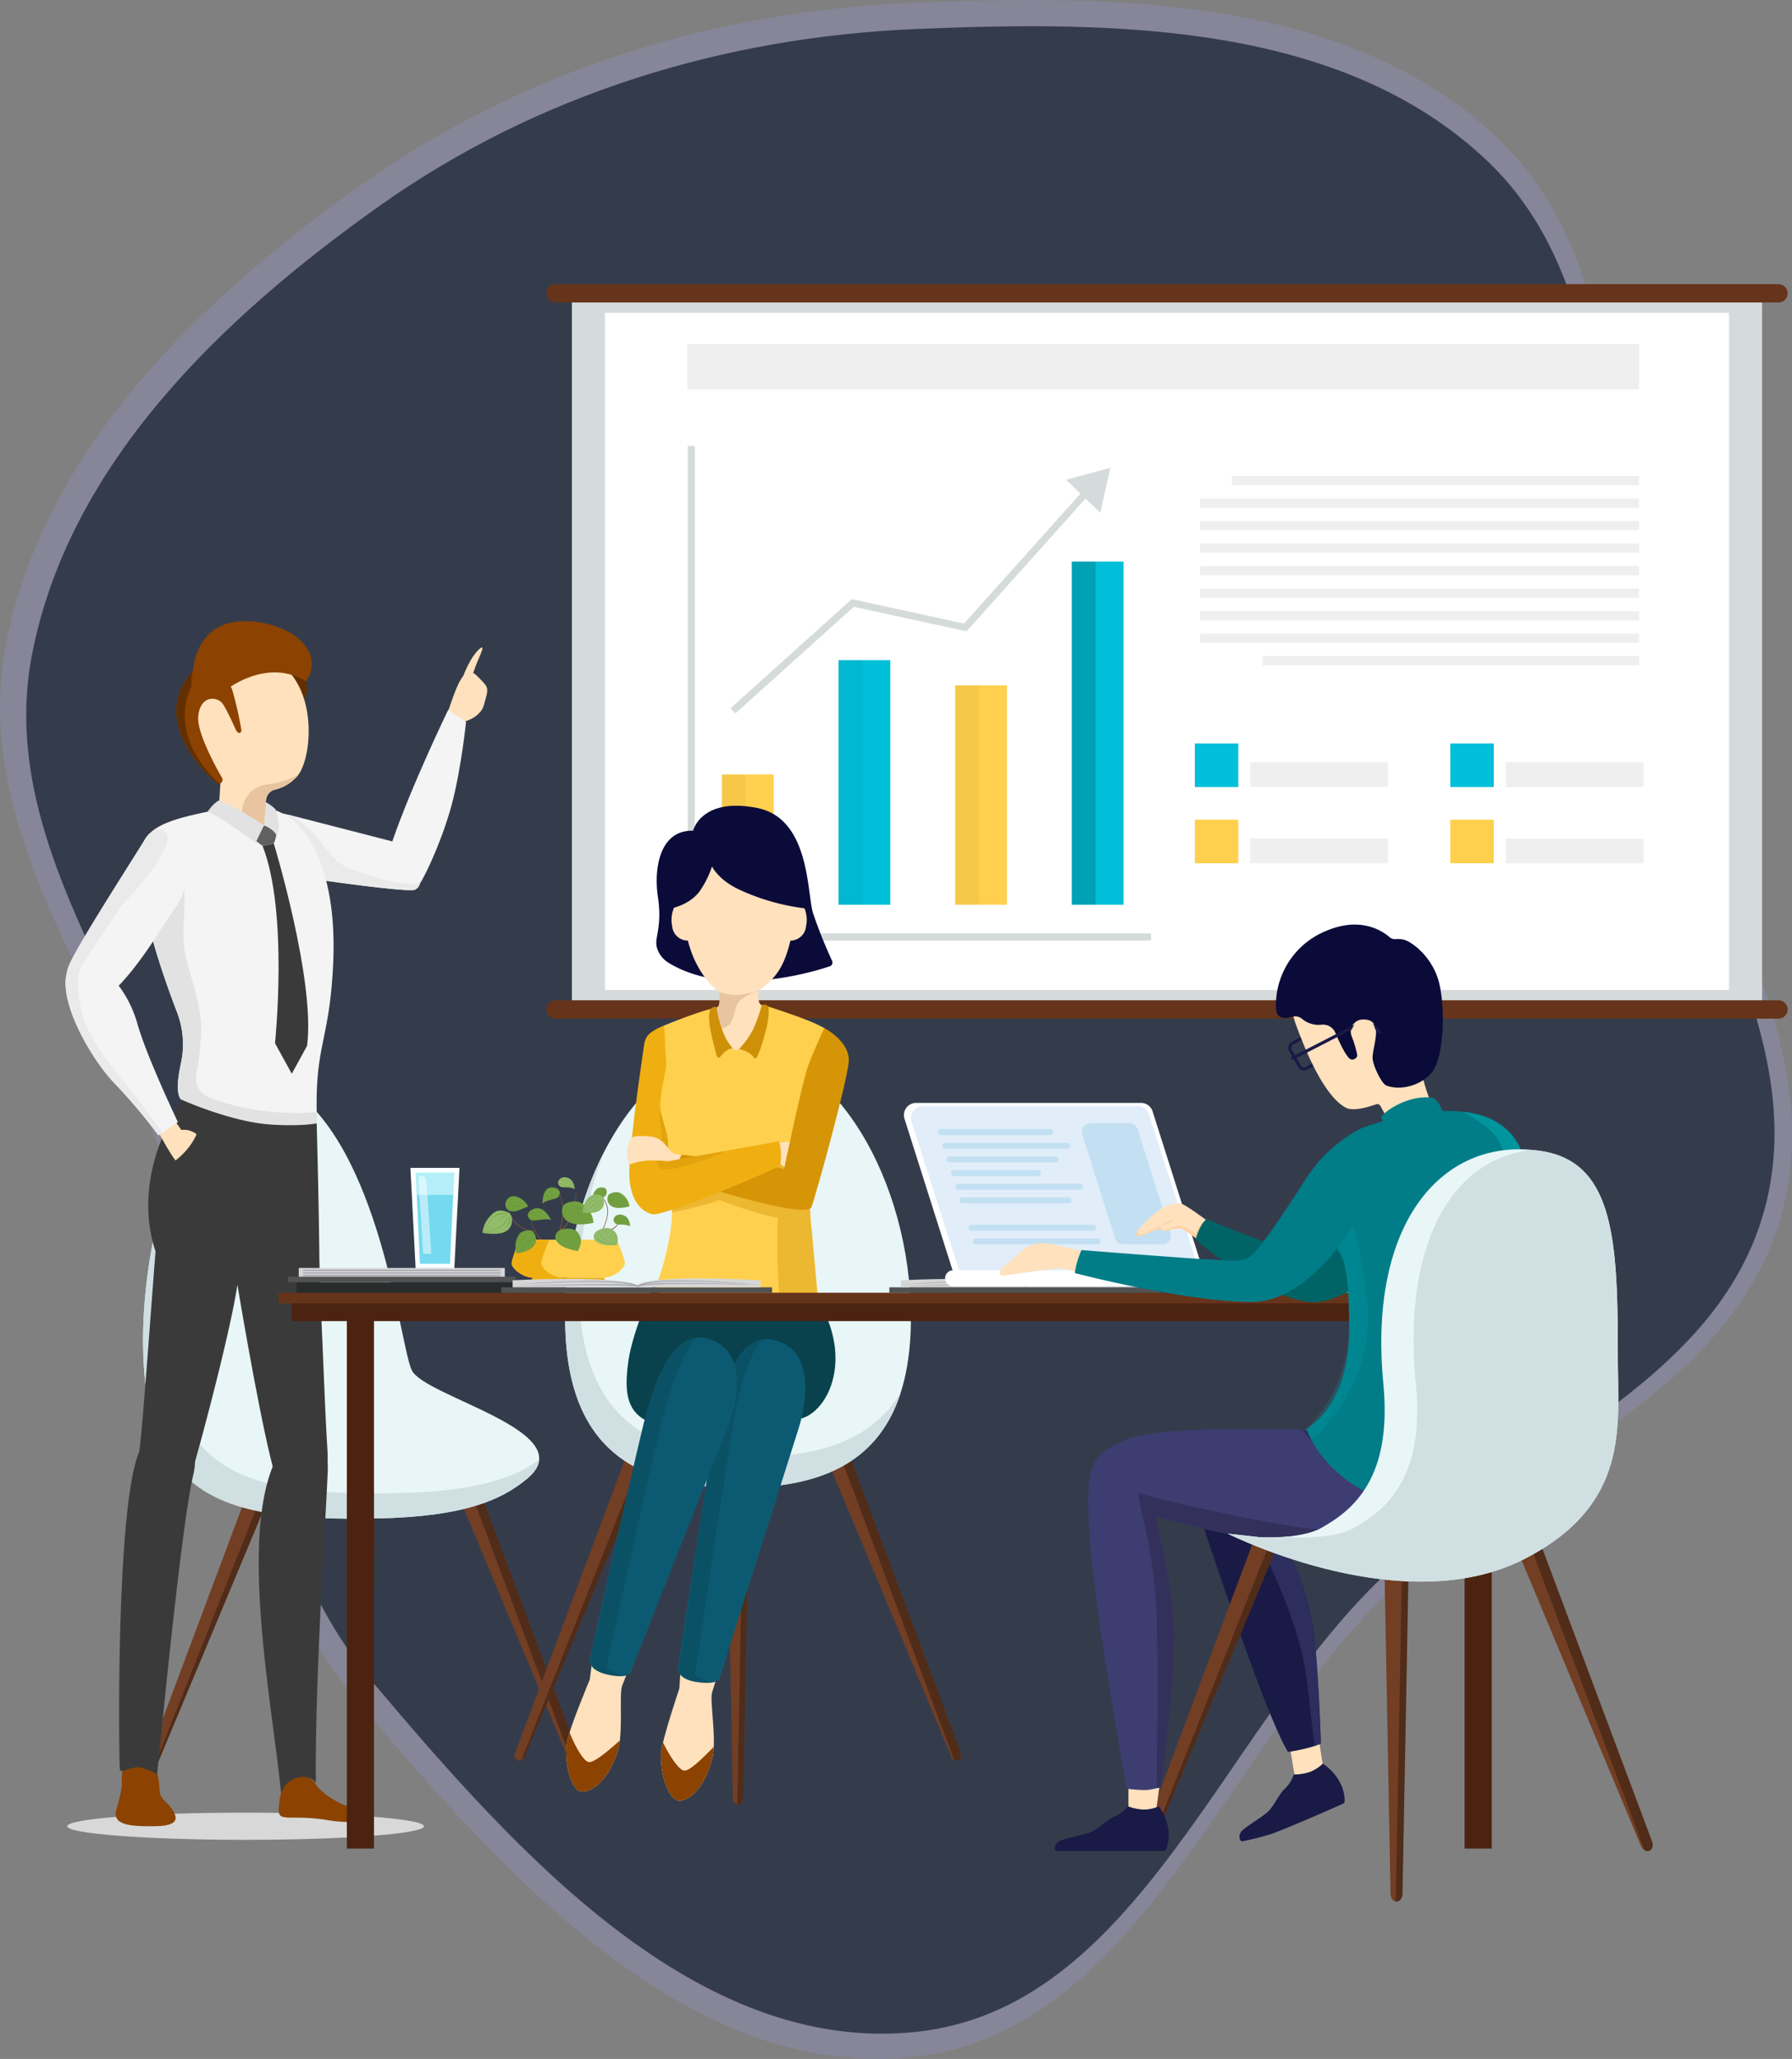 <svg width="410" height="471" fill="none" xmlns="http://www.w3.org/2000/svg"><rect width="100%" height="100%" fill="#808080" stroke="none"/><path fill-rule="evenodd" clip-rule="evenodd" d="M208.618.654c46.771-1.966 99.401-1.461 133.55 30.503 33.315 31.185 24.667 84.325 36.242 128.428 10.663 40.628 40.793 79.233 28.827 119.498-12.036 40.499-59.241 55.915-89.679 85.262-37.431 36.089-57.187 100.816-108.94 106.238-51.29 5.373-93.675-42.174-126.924-81.529-27.972-33.11-29.114-78.241-42.782-119.349-13.79-41.476-45.866-79.368-37.558-122.275 8.655-44.692 44.451-79.041 81.642-105.378 36.868-26.109 80.459-39.5 125.622-41.398z" fill="#868698"/><path fill-rule="evenodd" clip-rule="evenodd" d="M209.53 6.638c45.63-1.917 96.976-1.425 130.293 29.74 32.502 30.404 24.065 82.216 35.357 125.216 10.403 39.612 39.799 77.252 28.124 116.51-11.742 39.486-57.796 54.516-87.491 83.129-36.518 35.186-55.792 98.295-106.283 103.581-50.039 5.238-91.391-41.119-123.828-79.49-27.29-32.282-28.404-76.284-41.739-116.364C30.509 228.521-.785 191.576 7.321 149.743 15.765 106.168 50.688 72.679 86.971 47 122.942 21.544 165.469 8.49 209.53 6.638z" fill="#343C4C"/><g clip-path="url(#clip0)"><path d="M403.16 68.405H130.843v161.211H403.16V68.405z" fill="#D5DBDA"/><path d="M395.602 71.558H138.401v154.905h257.201V71.558z" fill="#fff"/><path d="M374.988 78.725H157.26v10.346h217.728V78.725z" fill="#EFEFEF"/><path d="M177.012 177.162h-11.843v29.796h11.843v-29.796z" fill="#FFD04D"/><path d="M203.698 151.004h-11.843v55.954h11.843v-55.954z" fill="#00BFD8"/><path d="M230.385 156.79h-11.843v50.168h11.843V156.79z" fill="#FFD04D"/><path d="M257.071 128.466h-11.842v78.493h11.842v-78.493z" fill="#00BFD8"/><g opacity=".15"><path d="M197.291 151.004h-5.436v55.954h5.436v-55.954z" fill="#000" opacity=".26"/></g><g opacity=".15"><path d="M170.604 177.162h-5.435v29.796h5.435v-29.796z" fill="#000" opacity=".26"/></g><g opacity=".62"><path d="M250.664 128.466h-5.435v78.493h5.435v-78.493z" fill="#000" opacity=".26"/></g><g opacity=".15"><path d="M223.977 156.79h-5.435v50.168h5.435V156.79z" fill="#000" opacity=".26"/></g><path d="M263.337 215.16H157.349V102.054h1.616V213.54h104.372v1.62z" fill="#D5DBDA"/><path d="M168.235 163.208l-1.08-1.206 27.726-24.951 25.681 5.592 27.809-31.027 1.203 1.083-28.437 31.727-25.791-5.615-27.111 24.397z" fill="#D5DBDA"/><path d="M251.752 117.283l-7.842-7.536 10.123-2.714-2.281 10.25z" fill="#D5DBDA"/><path d="M283.312 170.069h-9.939v9.96h9.939v-9.96z" fill="#00BFD8"/><path d="M283.312 187.52h-9.939v9.96h9.939v-9.96z" fill="#FFD04D"/><path d="M317.555 191.821h-31.504v5.66h31.504v-5.66zm0-17.452h-31.504v5.66h31.504v-5.66z" fill="#EFEFEF"/><path d="M341.761 170.069h-9.939v9.96h9.939v-9.96z" fill="#00BFD8"/><path d="M341.761 187.52h-9.939v9.96h9.939v-9.96z" fill="#FFD04D"/><path d="M376.002 191.821h-31.504v5.66h31.504v-5.66zm0-17.452h-31.504v5.66h31.504v-5.66zm-1.013-65.48h-93.132v2.126h93.132v-2.126zm0 5.149H274.546v2.126h100.443v-2.126zm0 5.149H274.546v2.126h100.443v-2.126zm0 5.148H274.546v2.127h100.443v-2.127zm0 5.149H274.546v2.127h100.443v-2.127zm0 5.149H274.546v2.127h100.443v-2.127zm0 5.15H274.546v2.126h100.443v-2.126zm0 5.149H274.546v2.126h100.443v-2.126zm0 5.148h-86.111v2.126h86.111v-2.126z" fill="#EFEFEF"/><path d="M409 67.1c0 .558-.221 1.093-.614 1.487a2.093 2.093 0 01-1.483.615H127.1a2.09 2.09 0 01-1.482-.615 2.108 2.108 0 01-.614-1.486 2.115 2.115 0 01.613-1.487 2.103 2.103 0 011.483-.617h279.803c.557 0 1.09.222 1.483.616s.614.929.614 1.486v.002zm0 163.819c0 .557-.221 1.092-.614 1.486a2.093 2.093 0 01-1.483.615H127.1a2.083 2.083 0 01-1.482-.615 2.108 2.108 0 01-.614-1.486 2.111 2.111 0 01.614-1.486 2.091 2.091 0 011.482-.616h279.803a2.103 2.103 0 012.097 2.102z" fill="#66341B"/><path d="M84.459 415.877l1.518-81.357h-5.4l1.518 81.357a1.221 1.221 0 00.654 1.372 1.209 1.209 0 001.712-.829c.04-.179.04-.364-.002-.543zm-49.631-9.517l31.363-75.056-5.02-1.997-28.54 76.179a1.397 1.397 0 00.548 1.826 1.387 1.387 0 001.649-.952zm96.892 0l-31.364-75.056 5.021-1.997 28.541 76.178a1.218 1.218 0 01-1.084 1.905 1.213 1.213 0 01-1.114-1.03z" fill="#723E24"/><path d="M60.3 331.634l3.194 1.271-29.48 74.346c.37-.189.66-.506.814-.891l31.364-75.056-5.021-1.997-.87 2.327zm20.316 5.028h4.024l-1.506 80.693c.047.01.094.016.142.019a1.392 1.392 0 001.183-1.497l1.518-81.357h-5.4l.039 2.142zm53.301 68.824l-28.541-76.178-5.021 1.997.577 1.38 3.106-1.235 28.377 75.741a1.065 1.065 0 00.952.124 1.39 1.39 0 00.55-1.829z" fill="#000" opacity=".3"/><path d="M120.484 338.364c-5.477 4.467-13.593 8.577-34.206 8.984-27.117.536-41.312-2.547-49.017-16.563-12.865-23.406 3.235-99.023 28.632-82.272 21.23 14.003 25.483 58.703 28.29 64.884 2.805 6.181 39.591 14.129 26.301 24.967z" fill="#E8F6F7"/><path d="M90.977 341.559c-27.116.535-41.31-2.547-49.016-16.564-8.782-15.976-4.069-56.275 7.886-74.924-15.3 14.213-22.443 62.783-12.586 80.713 7.705 14.015 21.9 17.099 49.017 16.564 20.613-.407 28.729-4.518 34.206-8.984 1.865-1.521 2.743-2.982 2.868-4.395-5.496 3.896-13.932 7.226-32.375 7.59z" fill="#D0E0E2"/><path d="M102.545 162.649c1.853-5.357 3.564-10.987 6.47-8.143 3.057 2.993 2.812 2.632 1.702 6.785-1.11 4.153-9.731 5.865-8.172 1.358z" fill="#FFE1BD"/><path d="M105.864 154.991c.921-2.55 2.433-5.462 3.987-6.666 1.555-1.204-.8 3.016-1.357 4.991-.557 1.975-3.404 3.82-2.63 1.675z" fill="#FFE1BD"/><path d="M103.363 184.028c2.178-8.191 3.266-18.896 3.266-18.896l-4.08-2.753s-8.306 17.109-12.794 30.098l-23.148-5.957-2.822-.576 7.532 15.083s22.295 3.254 23.665 2.485c1.37-.768 6.163-11.145 8.381-19.484z" fill="#F4F4F4"/><path d="M94.982 203.512c-1.37.768-23.665-2.485-23.665-2.485l-7.532-15.083 2.821.577c2.08.879 5.449 4.255 8.185 7.841 1.975 2.589 3.064 3.51 6.048 4.632 4.565 1.716 9.416 2.933 11.24 3.063 3.08.206 3.382.357 4.04-.549a1.982 1.982 0 01-1.137 2.004z" fill="#EAEAEA"/><path d="M40.48 231.487a20.47 20.47 0 01.914 11.784c-1.732 7.811.24 8.335.24 8.335s10.563 6.72 19.348 9.466c6.296 1.964 11.663 1.631 11.514-5.335l-.005-.096-.031-1.222c-.297-15.658 2.96-16.455 3.764-33.989.829-17.987-3.967-28.02-8.72-32.371-4.76-4.342-11.256-4.503-23.475-1.609-9.18 2.168-12.203 4.609-12.128 11.416a53.53 53.53 0 00.987 8.38c1.516 8.566 5.135 18.85 7.592 25.241z" fill="#F4F4F4"/><path d="M62.648 192.964s9.52 31.279 7.616 46.263l-3.507 6.399-3.835-6.975s3.118-29.957-2.852-45.157l2.578-.53z" fill="#3A3A3A"/><path d="M40.48 231.487a20.47 20.47 0 01.914 11.784c-1.732 7.811.24 8.335.24 8.335s10.563 6.72 19.348 9.466l8.21-.78 3.284-2.588.013-2.064-.03-1.221a60.73 60.73 0 01-12.397-.324 51.345 51.345 0 01-12.156-3.052 4.744 4.744 0 01-2.989-5.276 68.356 68.356 0 001.137-10.923c-.025-3.448-1.618-9.274-2.92-13.48a27.233 27.233 0 01-1.094-9.964 89.194 89.194 0 00-.01-11.358l-6.508-3.532-3.624 1.353c.108 2.816.44 5.619.99 8.382 1.516 8.567 5.135 18.851 7.592 25.242z" fill="#E2E2E2"/><path d="M40.344 264.717c-.751.125-2.674-3.258-2.674-3.258l.806-1.073a3.588 3.588 0 011.815-1.275l.13-.04a1.542 1.542 0 011.74.598c.553.82 1.405 1.755 2.395 1.719h.018a.22.22 0 00.104.018c.876.018-3.582 3.188-4.334 3.311z" fill="#F4D5B5"/><path d="M70 155.882s.814 2.282-.418 4.096l-5.038-6.833 3.514-.032 1.941 2.769z" fill="#632F00"/><path d="M42.638 164.921c.223 8.815 7.81 13.924 7.81 13.924l-.507 8.022 5.118 3.325 3.512 2.278 2.016-4.221.276-5.172a2.668 2.668 0 012.112-2.458 9.68 9.68 0 004.991-3.024 3.28 3.28 0 00.319-.395l.012-.007c3.326-4.541 4.587-21.934-6.801-26.872-11.757-5.112-19.087 5.773-18.858 14.6z" fill="#FFE1BD"/><path d="M55.403 185.38l-.344 4.812 3.512 2.278 2.015-4.221.277-5.172a2.668 2.668 0 012.112-2.458 9.68 9.68 0 004.991-3.024 3.28 3.28 0 00.319-.395 18.899 18.899 0 01-7.162 2.222 6.441 6.441 0 00-3.935 1.943 6.47 6.47 0 00-1.785 4.015z" fill="#E8C5A0"/><path d="M54.918 167.638c-.445.183-.868-.507-.868-.507s-2.469-5.556-3.318-6.408c-1.518-1.541-5.1-1.399-5.383 3.366-.222 3.691 4.128 11.56 5.464 13.871a.88.88 0 01-.223 1.118 1.093 1.093 0 01-.485.183h-.062a.846.846 0 01-.567-.203c-2.812-2.474-15.195-14.377-5.362-25.571 0 0 7.81.507 9.005 4.279a78.938 78.938 0 012.045 8.902s.22.765-.246.97z" fill="#8C4200"/><path d="M70 155.882s-6.836-5.342-17.216 1.166l-8.5-2.174s-.357-.116-.169-1.392c.189-1.276 1.128-13.8 16.016-10.985 8.56 1.619 13.804 7.565 9.868 13.385z" fill="#8C4200"/><path d="M63.306 190.301l-.05.41a8.155 8.155 0 01-.608 2.252l-2.578.529-2.245-1.677 2.575-3.001.4.102c.923.236 1.772.7 2.47 1.349l.036.036z" fill="#606060"/><path d="M50.003 183.128a8.203 8.203 0 00-2.467 2.547 32.71 32.71 0 013.161 1.658c1.345.823 7.805 5.396 7.805 5.396l1.9-3.91s-6.75-4.666-10.399-5.691zm10.397 5.688s2.26.775 2.954 2.467c0 0 1.156-2.22-.32-6.172a10.184 10.184 0 00-2.194-1.594l-.44 5.299z" fill="#E2E2E2"/><path d="M42.434 259.194c.469.613.99 1.184 1.557 1.707.355.197.416-.221.282-.515-.135-.295-1.785-1.592-1.84-1.192z" fill="#E5BB98"/><path d="M50.103 179.258h-.062a.846.846 0 01-.566-.203c-2.813-2.474-15.196-14.377-5.363-25.571a11.552 11.552 0 00-.283 3.568s-6.272 10.16 6.274 22.206z" fill="#632F00"/><path d="M56.193 420.876c22.54 0 40.813-1.393 40.813-3.112 0-1.718-18.272-3.111-40.813-3.111-22.54 0-40.812 1.393-40.812 3.111 0 1.719 18.272 3.112 40.812 3.112z" fill="#D8D8D8"/><path d="M36.03 405.891c.536 2.065.332 2.805.543 4.151.264 1.67 1.794 2.278 2.68 3.649.978 1.51 2.512 3.932-3.48 4.054-6.415.129-10.215-.315-9.127-3.95 1.088-3.635 1.301-5.235 1.226-6.419-.076-1.184.003-2.419.727-3.131.725-.711 6.485-1.989 7.43 1.646z" fill="#8C4200"/><path d="M37.385 290.357s-10.126-16.197 4.248-38.752c0 0 11.203 5.026 20.174 5.632 7.066.478 10.651-.255 10.651-.255s.595 21.685.62 33.373H37.385v.002zm6.825 47.066c2.77-11.707-8.727-13.769-12.357-5.299-5.135 11.98-4.726 64.598-4.452 72.242.036 1.001.558.813 1.116.61 1.636-.591 3.007-.826 3.657-.687a22.07 22.07 0 013.776 1.574c1.08-10.411 5.58-57.103 8.26-68.44z" fill="#3A3A3A"/><path d="M54.546 291.936c1.214-14.544-4.324-25.842-12.998-21.037-3.652 2.021-4.988 6.065-5.478 9.873-.49 3.807-3.178 43.376-4.12 50.526-2.122 16.12 10.118 11.776 11.445 7.309 3.35-11.279 10.49-38.747 11.151-46.671zm20.437 44.731c.454-10.913-8.654-10.281-12.33-1.801-7.94 18.32.058 57.326 1.688 75.723 1.78-2.961 5.153-3.964 5.945-3.901a2.838 2.838 0 011.983 1.118c-.26-22.57 2.226-59.47 2.713-71.139z" fill="#3A3A3A"/><path d="M63.062 337.851c1.357 4.456 13.052 9.613 11.83-6.607-.541-7.194-1.983-46.922-2.264-50.752-.28-3.83-.917-9.427-2.764-10.126-9.236-3.493-18.191 7.931-15.761 22.311 1.622 9.613 6.142 35.932 8.959 45.174z" fill="#3A3A3A"/><path d="M72.235 408.135c.485.945 2.804 3.129 6.02 4.569 3.214 1.439 10.023 2.112 6.24 3.379-3.784 1.268-8.196.497-10.432.141a44.87 44.87 0 00-7.036-.426c-3.476-.023-3.503-.238-3.037-4.167.648-5.407 6.681-6.551 8.245-3.496z" fill="#8C4200"/><path d="M39.71 255.965l1.785 2.521a4.642 4.642 0 012.74.493 4.662 4.662 0 011.97 1.973c1.511 2.964-3.833 6.676-5.352 5.307-1.519-1.369-4.823-7.697-4.823-7.697l3.68-2.597z" fill="#FFE1BD"/><path d="M26.36 247.971a127.86 127.86 0 019.89 11.74l.921-.621 3.527-2.404s-7.234-15.182-9.29-22.595a26.377 26.377 0 00-4.257-8.614c.138-.132.266-.263.403-.405 5.243-5.595 9.33-12.81 12.439-17.23a17.777 17.777 0 002.975-7.121 16.01 16.01 0 00.05-5.253c-.443-2.772-1.606-5.325-4.282-5.984a4.748 4.748 0 00-2.94.222 5.33 5.33 0 00-2.518 2.14c-4.088 6.626-15.665 24.565-17.485 28.99a9.314 9.314 0 00-.62 2.266 7.697 7.697 0 00-.124.776c-.703 7.258 6.487 19.216 11.312 24.093z" fill="#F4F4F4"/><path d="M26.36 247.971a127.86 127.86 0 019.89 11.74l.921-.621s-5.307-7.412-7.816-10.414c-3.843-4.597-6.546-8.183-8.839-12.406-2.292-4.222-3.372-12.361-2.157-14.647 1.205-2.284 7.976-12.377 9.429-14.317 1.453-1.93 13.337-13.814 9.925-17.125a2.397 2.397 0 00-1.916-.474 5.33 5.33 0 00-2.52 2.139c-4.087 6.626-15.664 24.565-17.484 28.99a9.314 9.314 0 00-.62 2.266 7.697 7.697 0 00-.124.776c-.703 7.258 6.487 19.216 11.312 24.093z" fill="#EAEAEA"/><path d="M45.3 258.624s-1.634 5.773-8.891 9.092c-6.26 2.864 10.024 4.501 10.388 3.864.363-.636 3.492-11.173 3.492-11.173l-4.99-1.783z" fill="#3A3A3A"/><path d="M170.044 411.303l1.527-81.857h-5.433l1.527 81.857a1.223 1.223 0 002.146 1.038 1.238 1.238 0 00.233-1.038zm-49.933-9.575l31.556-75.518-5.05-2.009-28.716 76.647a1.227 1.227 0 00.552 1.836 1.224 1.224 0 001.06-.077 1.221 1.221 0 00.598-.879zm97.488 0l-31.557-75.518 5.05-2.009 28.717 76.646a1.234 1.234 0 01.167 1.052 1.227 1.227 0 01-.718.785 1.224 1.224 0 01-1.659-.956z" fill="#723E24"/><path d="M145.74 326.542l3.213 1.279-29.66 74.802c.372-.19.662-.508.819-.896l31.555-75.517-5.05-2.009-.877 2.341zm20.438 5.059h4.049l-1.515 81.186c.047.01.095.017.143.019a1.397 1.397 0 001.189-1.503l1.527-81.857h-5.433l.04 2.155zm53.631 69.247l-28.717-76.646-5.05 2.009.581 1.388 3.124-1.242 28.552 76.205a1.072 1.072 0 00.958.125 1.405 1.405 0 00.552-1.839z" fill="#000" opacity=".3"/><path d="M208.409 301.437c0 31.395-17.709 38.913-39.554 38.913-21.846 0-39.555-7.517-39.555-38.913 0-31.397 17.709-61.738 39.555-61.738 21.845 0 39.554 30.343 39.554 61.738z" fill="#E8F6F7"/><path d="M172.03 333.282c-21.845 0-39.554-7.517-39.554-38.913a86.052 86.052 0 015.746-30.862c-5.579 10.843-8.922 24.289-8.922 37.93 0 31.396 17.709 38.913 39.555 38.913 17.127 0 31.71-4.623 37.211-21.749-6.893 11.374-19.554 14.681-34.036 14.681z" fill="#D0E0E2"/><path d="M149.892 293.212s-5.083 10.852-6.118 18.104c-1.511 10.587.722 15.174 14.219 15.596 13.498.422 17.433-2.213 23.869-2.213 6.437 0 13.917-12.229 5.629-26.75l-37.599-4.737z" fill="#09424C"/><path d="M155.689 382.118l-.248 4.106s-3.988 11.778-4.185 14.749c-.343 5.179 1.939 10.976 4.157 10.943 2.528-.037 6.012-3.284 7.565-9.774 1.054-4.395-.652-13.003-.045-15.023.606-2.02 1.829-5.936 1.829-5.936l-9.073.935z" fill="#FFE1BD"/><path d="M163.295 399.619c-1.747 1.768-5.303 5.488-6.714 5.417-1.465-.074-4.029-4.584-4.883-6.45a16.32 16.32 0 00-.441 2.384c-.343 5.179 1.939 10.977 4.157 10.944 2.528-.037 6.012-3.285 7.565-9.775.181-.829.287-1.672.316-2.52z" fill="#8C4200"/><path d="M164.563 384.117s16.127-51.032 18.14-57.31c2.013-6.278 3.637-18.216-5.698-20.299-8.062-1.798-11.444 10.25-12.918 17.672-1.475 7.422-8.902 56.954-8.902 56.954s-.877 2.785 3.937 3.582c4.813.797 5.441-.599 5.441-.599z" fill="#0C5A71"/><path d="M174.171 306.456c-3.502 4.798-5.279 13.75-6.27 18.733-1.474 7.42-8.827 57.967-8.827 57.967s1.24.636 3.922 1.838a9.457 9.457 0 00-1.282-.004c-5.19.373-6.454-2.842-6.454-2.842s7.352-50.547 8.827-57.966c1.289-6.482 4.034-16.502 10.084-17.726z" fill="#000" opacity=".1"/><path d="M135.466 380.152l-.537 4.079s-4.814 11.464-5.223 14.41c-.709 5.142 1.154 11.088 3.369 11.213 2.525.143 6.231-2.848 8.24-9.21 1.364-4.31.272-13.017 1.021-14.989.749-1.973 2.246-5.789 2.246-5.789l-9.116.286z" fill="#FFE1BD"/><path d="M141.811 398.153c-1.869 1.639-5.679 5.097-7.082 4.926-1.455-.179-3.696-4.861-4.412-6.782a16.195 16.195 0 00-.611 2.345c-.709 5.141 1.154 11.087 3.369 11.212 2.525.143 6.231-2.848 8.24-9.21.24-.814.406-1.647.496-2.491z" fill="#8C4200"/><path d="M144.176 382.781s19.707-49.753 22.161-55.872c2.454-6.119 4.921-17.911-4.243-20.654-7.914-2.368-12.142 9.411-14.139 16.707-1.997 7.296-12.921 56.175-12.921 56.175s-1.073 2.715 3.673 3.851c4.745 1.136 5.469-.207 5.469-.207z" fill="#0C5A71"/><path d="M159.272 305.999c-3.834 4.535-6.24 13.338-7.583 18.239-1.998 7.296-12.918 57.191-12.918 57.191s1.191.723 3.781 2.112a9.416 9.416 0 00-1.278-.096c-5.204 0-6.237-3.292-6.237-3.292s10.92-49.895 12.918-57.191c1.744-6.374 5.193-16.17 11.317-16.963z" fill="#000" opacity=".1"/><path d="M158.587 190.029s1.786-7.688 14.572-5.218c12.205 2.356 11.435 19.419 12.855 24.06a108.019 108.019 0 004.364 10.915.927.927 0 01.009.758.943.943 0 01-.224.317.946.946 0 01-.333.197c-4.511 1.503-23.659 7.132-36.718-.719a6.217 6.217 0 01-2.604-2.955 4.436 4.436 0 01-.352-1.826c.089-2.045 1.24-4.534.355-10.498-.884-5.963.177-15.21 8.076-15.031z" fill="#0B0B3A"/><path d="M154.829 206.514a7.023 7.023 0 00-1.035 5.397 3.628 3.628 0 001.169 2.325 3.612 3.612 0 002.421.941l.405-3.354-.888-5.902-2.072.593zm28.555 0a7.01 7.01 0 011.036 5.397 3.624 3.624 0 01-3.591 3.266l-.403-3.354.887-5.902 2.071.593z" fill="#FFE1BD"/><path d="M185.456 271.806c-.213 3.058-.14 6.13.22 9.174.372 3.899 1.674 18.186 1.674 18.186a47.58 47.58 0 01-8.081 2.178c-6.852 1.309-18.653-2.207-29.602-5.936 0 0 4.02-9.895 4.077-18.036a51.24 51.24 0 00-.072-3.431 72.478 72.478 0 00-1.171-7.5c-.114-.62-.227-1.26-.341-1.922-.412-2.384-.824-5.002-1.116-7.671a59.866 59.866 0 01-.397-7.998c-.992-7.16 1.193-14.205 1.193-14.205s9.025-3.778 12.838-4.291c0 0 6.76-1.553 11.511.029 6.213 2.063 9.614 3.266 12.404 4.796.298.164 2.108 5.473 1.314 10.148-1.164 6.853-2.883 16.253-3.805 21.904-.369 2.256-.61 3.914-.646 4.575z" fill="#FFD04D"/><path opacity=".39" d="M187.351 300.84a27.412 27.412 0 00-8.081.504c-1.903-4.918-1.305-22.776-1.305-22.776-5.325-.889-13.427-4.092-13.427-4.092-2.13 1.011-8.72 2.455-10.793 2.897a51.196 51.196 0 00-.072-3.43 72.497 72.497 0 00-1.171-7.501c2.492-1.744 7.122 2.106 7.122 2.106L183 264.87a18.772 18.772 0 013.103 2.36c-.372 2.256-.611 3.914-.647 4.576a49.07 49.07 0 00.22 9.173c.369 3.9 1.675 19.861 1.675 19.861z" fill="#CE9006"/><path d="M182.374 202.657c0 3.438-.689 11.43-2.84 16.724a14.874 14.874 0 01-6.05 7.244c-.028 1.374-.057 3.181.902 3.331.277.612.625.768.44 1.729-.646 3.417-4.615 7.195-5.588 8.141-.973.946-1.584 0-1.584 0a21.888 21.888 0 01-2.897-4.291 27.86 27.86 0 01-1.116-2.356 2.967 2.967 0 01.27-2.718c1.054-.128.667-2.391.582-3.603-2.031-1.452-3.948-3.935-5.375-6.853-2.862-5.857-3.018-13.3-3.018-17.349a13.18 13.18 0 013.848-9.31 13.118 13.118 0 0118.579.001 13.186 13.186 0 013.847 9.31z" fill="#FFE1BD"/><path d="M173.306 226.69c-.774.284-3.934 1.515-4.544 2.846-.689 1.53-1.08 4.006-1.726 4.704a7.668 7.668 0 01-2.279 1.295 27.548 27.548 0 01-1.116-2.356 2.967 2.967 0 01.27-2.718c1.053-.128.667-2.391.582-3.603a10.75 10.75 0 004.153.762c1.579-.158 3.14-.47 4.66-.93z" fill="#E8C5A0"/><path d="M178.108 261.51a26.002 26.002 0 012.751-.4c.666 0-1.24 5.982-1.24 5.982a3.122 3.122 0 00-1.508-.87c-.821-.133-.51-4.647-.51-4.647l.507-.065z" fill="#FFE1BD"/><path d="M188.597 235.177s5.94 3.06 5.585 7.686c-.355 4.626-7.308 29.893-8.505 33.217-1.197 3.324-31.495-6.761-31.495-6.761s.947-4.061 1.775-5.174c0 0 20.71 2.209 23.43 3.276 0 0 4.201-20.044 5.503-23.602 1.301-3.557 3.707-8.642 3.707-8.642z" fill="#D69507"/><path d="M178.526 266.647c-3.146 1.78-27.068 11.741-29.283 11.123-2.216-.618-4.886-2.583-5.241-8.454-.31-5.209 2.698-25.74 3.401-30.493.108-.752.417-1.46.895-2.05.145-.156.299-.303.461-.441a12.307 12.307 0 013.082-1.687c.298.676.22 3.452.589 8.324a5.863 5.863 0 01-.106 1.651c-.597 2.84-1.321 6.54-1.278 8.505 0 .119.007.237.021.356.206 2.063 1.736 5.977 1.761 7.628.05 3.9.036 4.448.029 4.512.859-.142 3.843-.676 7.484-1.324 7.52-1.352 17.831-3.209 17.831-3.209.893 1.909.354 5.559.354 5.559z" fill="#EFAF11"/><path d="M153.439 207.819s4.156-.703 6.555-3.825a21.823 21.823 0 002.91-5.797s1.453 3.128 6.334 5.352a50.447 50.447 0 0015.124 4.27s.323-11.387-3.404-16.012c-3.728-4.625-13.403-7.294-19.971-3.292-6.569 4.001-7.548 19.304-7.548 19.304z" fill="#0B0B3A"/><path d="M163.954 230.377s.682 6.137 3.7 9.451c0 0-1.001-.331-2.86 1.913a.48.48 0 01-.836-.199c-.577-2.495-2.469-8.604-1.417-10.729a1.498 1.498 0 011.413-.436zm10.339-.452a40.504 40.504 0 01-1.844 5.255 18.639 18.639 0 01-3.362 4.783s2.325.431 3.4 1.966a.382.382 0 00.356.156.376.376 0 00.306-.239c.698-1.35 1.097-2.573 1.875-5.353.885-3.168.921-4.907.818-6.217a1.344 1.344 0 00-1.549-.351z" fill="#CE9006"/><path opacity=".39" d="M151.16 267.267c-2.424-2.072.468-6.026.262-7.409-.205-1.382-.198-1.615-.376-3.009a11.653 11.653 0 01.022-3.367c.206 2.064 1.735 5.978 1.761 7.629.049 3.9.035 4.448.028 4.512.86-.142 8.883-1.583 12.525-2.231.851.45-12.591 5.269-14.222 3.875z" fill="#CE9006"/><path d="M155.424 265.175l-2.565.451a40.983 40.983 0 00-4.805-.135 15.405 15.405 0 00-3.675.786.503.503 0 01-.613-.422 7.393 7.393 0 01-.31-2.632 9.608 9.608 0 01.669-2.538 1.032 1.032 0 01.613-.564c.953-.337 2.087-.301 3.748-.159a4.824 4.824 0 013.772 1.949l1.054 1.256c.342.402.808.677 1.324.785l1.268.265s-.141.226-.26.461a4.314 4.314 0 00-.22.497z" fill="#FFE1BD"/><path d="M103.946 290.155l1.188-22.998H93.901l1.188 22.998h8.857z" fill="#FAFEFF"/><path d="M96.097 289.075l-1.042-20.838h8.927l-1.044 20.838h-6.84z" fill="#B4EFF9"/><path d="M95.397 273.333l.7 15.742h6.841l.701-15.742h-8.242z" fill="#75D9EF"/><path opacity=".5" d="M96.82 286.826h1.866l-1.103-16.418c-.227-1.984-2.077-2.092-1.785.17l1.021 16.248z" fill="#fff"/><path d="M119.894 293.301H67.851v3.266h52.043v-3.266z" fill="#282C2D"/><path d="M115.498 290.055H68.356v2.62h47.142v-2.62z" fill="#D6D6D6"/><path d="M117.949 292.051H65.905v1.251h52.044v-1.251z" fill="#525252"/><path d="M114.53 291.06H69.323v.271h45.207v-.271zm0 .586H69.323v.27h45.207v-.27zm0-1.198H69.323v.27h45.207v-.27z" fill="#A5A5AF"/><path d="M324.285 290.608h-21.493v5.345h21.493v-5.345z" fill="#F1F2F2"/><path d="M324.285 290.608h-6.783v5.345h6.783v-5.345z" fill="#A7A9AC"/><path d="M322.958 290.608h-21.493v.614h21.493v-.614zm0 4.731h-21.493v.614h21.493v-.614z" fill="#A7A9AC"/><path d="M346.132 290.608h-28.047v5.345h28.047v-5.345z" fill="#383838"/><path d="M336.106 291.851h-15.005v2.86h15.005v-2.86z" fill="#A7A9AC"/><path d="M335.297 292.005h-13.389v2.551h13.389v-2.551z" fill="#E6E7E8"/><path d="M342.219 294.715c.968 0 1.753-.641 1.753-1.432 0-.791-.785-1.432-1.753-1.432-.968 0-1.753.641-1.753 1.432 0 .791.785 1.432 1.753 1.432zm-25.891-3.134H304.07v.54h12.258v-.54zm0 2.081H304.07v.54h12.258v-.54zm0 .778H304.07v.54h12.258v-.54zm-.777-1.664h-7.638v.54h7.638v-.54zm-8.251 0h-3.23v.54h3.23v-.54z" fill="#A7A9AC"/><path d="M320.237 285.39h-21.493v5.345h21.493v-5.345z" fill="#F1F2F2"/><path d="M320.237 285.39h-6.783v5.345h6.783v-5.345z" fill="#A7A9AC"/><path d="M318.911 285.39h-21.493v.614h21.493v-.614zm0 4.731h-21.493v.614h21.493v-.614z" fill="#A7A9AC"/><path d="M342.086 285.39h-28.047v5.345h28.047v-5.345z" fill="#58595B"/><path d="M332.059 286.633h-15.005v2.859h15.005v-2.859z" fill="#A7A9AC"/><path d="M331.25 286.787h-13.389v2.551h13.389v-2.551z" fill="#E6E7E8"/><path d="M338.172 289.497c.968 0 1.753-.641 1.753-1.431 0-.791-.785-1.432-1.753-1.432-.968 0-1.753.641-1.753 1.432 0 .79.785 1.431 1.753 1.431zm-25.89-3.134h-12.258v.54h12.258v-.54zm0 2.081h-12.258v.54h12.258v-.54zm0 .779h-12.258v.54h12.258v-.54zm-.779-1.664h-7.638v.54h7.638v-.54zm-8.249 0h-3.23v.54h3.23v-.54z" fill="#A7A9AC"/><path d="M324.285 280.173h-21.493v5.344h21.493v-5.344z" fill="#F1F2F2"/><path d="M324.285 280.173h-6.783v5.344h6.783v-5.344z" fill="#A7A9AC"/><path d="M322.958 280.173h-21.493v.613h21.493v-.613zm0 4.731h-21.493v.613h21.493v-.613z" fill="#A7A9AC"/><path d="M346.132 280.173h-28.047v5.344h28.047v-5.344z" fill="#594A42"/><path d="M336.106 281.416h-15.005v2.859h15.005v-2.859z" fill="#A7A9AC"/><path d="M335.297 281.57h-13.389v2.551h13.389v-2.551z" fill="#E6E7E8"/><path d="M342.219 284.28c.968 0 1.753-.641 1.753-1.432 0-.792-.785-1.433-1.753-1.433-.968 0-1.753.641-1.753 1.433 0 .791.785 1.432 1.753 1.432zm-25.891-3.134H304.07v.54h12.258v-.54zm0 2.08H304.07v.541h12.258v-.541zm0 .779H304.07v.54h12.258v-.54zm-.777-1.664h-7.638v.539h7.638v-.539zm-8.251 0h-3.23v.539h3.23v-.539z" fill="#A7A9AC"/><path d="M347.989 295.809l1.188-17.692h-11.233l1.188 17.692h8.857z" fill="#FAFEFF"/><path d="M340.14 294.729l-1.043-15.532h8.927l-1.043 15.532h-6.841z" fill="#B4EFF9"/><path d="M339.438 284.294l.702 10.435h6.841l.701-10.435h-8.244z" fill="#75D9EF"/><path opacity=".5" d="M340.861 292.479h1.867l-1.103-11.112c-.226-1.984-2.077-2.092-1.785.17l1.021 10.942z" fill="#fff"/><path d="M121.138 277.838a10.802 10.802 0 006.767 8.753.055.055 0 00.04-.003.065.065 0 00.028-.029.061.061 0 00.001-.04.06.06 0 00-.026-.031c-3.569-1.684-6.215-4.631-6.715-8.651-.007-.062-.102-.062-.095 0v.001z" fill="#81553A"/><path d="M127.593 271.899a13.13 13.13 0 01-2.432 14.212.059.059 0 00-.017.042.058.058 0 00.058.059.059.059 0 00.042-.017 12.881 12.881 0 003.425-6.794 12.888 12.888 0 00-1.002-7.545c-.022-.051-.096-.007-.074.044v-.001zm10.314 2.218c1.922 2.448.843 5.269-.372 7.765-1.073 2.202-3.257 3.238-5.385 4.167a.076.076 0 00-.036.043.075.075 0 00.002.057.08.08 0 00.096.044c2.73-.972 4.778-2.494 5.905-5.195 1.007-2.41 1.646-4.766-.116-6.971-.053-.066-.143.027-.092.092l-.002-.002z" fill="#81553A"/><path d="M136.795 281.919a4.954 4.954 0 004.755-1.949.065.065 0 00.001-.039.06.06 0 00-.058-.044.056.056 0 00-.037.011 5.519 5.519 0 01-4.648 1.938.044.044 0 00-.041.037c-.001.01.001.02.006.028a.044.044 0 00.023.018h-.001zm-4.975-9.187c-.298 2.64-1.02 7.184-3.685 8.486a.067.067 0 00-.028.034.06.06 0 00.032.076.058.058 0 00.043.004c2.813-1.047 3.49-6.088 3.737-8.6.007-.062-.091-.062-.098 0h-.001zm-15.53 3.709a5.984 5.984 0 002.077 3.797 5.954 5.954 0 004.09 1.397c.01 0 .021-.004.028-.012a.04.04 0 000-.057.038.038 0 00-.028-.012 6.1 6.1 0 01-3.988-1.441 6.128 6.128 0 01-2.092-3.695c-.01-.058-.095-.033-.086.023h-.001z" fill="#81553A"/><path d="M141.153 283.589h-22.281s-1.807 4.36-1.807 5.438c0 1.078 2.462 3.284 5.112 3.284h15.672c2.65 0 5.111-2.207 5.111-3.284s-1.807-5.438-1.807-5.438z" fill="#FFD04D"/><path d="M138.784 293.433H121.24l.614-1.122h16.317l.613 1.122zm-14.946-4.406c0-1.077 1.807-5.438 1.807-5.438h-6.773s-1.807 4.36-1.807 5.438c0 1.078 2.462 3.284 5.112 3.284h6.773c-2.653 0-5.112-2.207-5.112-3.284z" fill="#EFAF11"/><path d="M121.854 292.311l-.613 1.122h6.773l.613-1.122h-6.773z" fill="#EFAF11" opacity=".55"/><path d="M129.179 275.472c.507-.397 2.503-1.106 3.836-.263a5.75 5.75 0 012.772 4.507 14.123 14.123 0 01-3.683.353c-4.171-.328-3.865-3.861-2.925-4.597zm10.153-2.224c.337-.29 1.69-.843 2.636-.304a3.967 3.967 0 012.053 3.017 9.718 9.718 0 01-2.526.361c-2.885-.093-2.787-2.536-2.163-3.074zm-.914-1.442a1.874 1.874 0 00-1.814.134 2.748 2.748 0 00-.992 2.315c.584.05 1.172.023 1.749-.082 1.929-.436 1.547-2.083 1.057-2.367zm-19.815 2.075a2.508 2.508 0 00-1.413-.215 1.904 1.904 0 00-1.315.946 1.92 1.92 0 00-.121 1.618 1.72 1.72 0 001.478.87c1.138.143 2.502-.75 3.637-1.119a4.859 4.859 0 00-2.266-2.1zm2.959 2.94a1.537 1.537 0 00-.83 1.263 1.38 1.38 0 001.394 1.118c.653.031 2.984-.607 3.977-.096-1.727-3.282-3.475-2.961-4.541-2.285zm19.649 1.145a1.352 1.352 0 00-.822.949 1.084 1.084 0 00.831 1.155c.472.124 2.286-.078 2.927.501.001-2.487-2.041-3.023-2.936-2.605zm-12.395 3.207c.531-.153 2.541-.328 3.372.751 1.519 1.968.214 3.665.045 4.265a12.746 12.746 0 01-3.105-.874c-3.298-1.56-2.119-3.865-.312-4.142zm-7.278.352c-.484-.163-2.122-.139-2.8.903a4.967 4.967 0 00-.539 4.31 9.85 9.85 0 002.72-.788c2.85-1.46 1.516-4.122.619-4.425zm5.312-9.828a1.556 1.556 0 011.166.869 1.266 1.266 0 01-.672 1.513c-.51.256-2.63.482-3.223 1.297.078-3.614 1.606-3.928 2.729-3.679z" fill="#709E3E"/><g opacity=".62" fill="#93BC6C"><path opacity=".62" d="M115.657 275.221a10.553 10.553 0 015.15.898c.027.012.05-.028.023-.041a9.975 9.975 0 00-5.173-.896c-.024 0-.025.04 0 .039zm.616-.412a4.99 4.99 0 013.938.404.026.026 0 00.017.002.026.026 0 00.014-.011.02.02 0 00.002-.017.026.026 0 00-.01-.014 4.561 4.561 0 00-3.971-.398.01.01 0 00-.008.008c-.002.004-.003.008-.001.012.001.005.003.008.007.01a.015.015 0 00.011.004h.001zm-.295.64c.558 1.233 2.575 1.064 3.637.783a.036.036 0 00.021-.017.034.034 0 00.004-.026.04.04 0 00-.017-.021.03.03 0 00-.026-.003c-1.033.256-3.029.451-3.583-.738-.012-.024-.047-.003-.036.022zm5.253 1.859a3.562 3.562 0 014.534 1.546c.003.004.007.008.012.009.005.001.01.001.014-.002.005-.002.008-.007.009-.012a.014.014 0 00-.002-.014 3.51 3.51 0 00-4.581-1.562.02.02 0 00-.01.01.026.026 0 00.001.015c.001.004.005.008.009.01.005.002.01.002.014 0z"/><path opacity=".62" d="M121.451 277.533c1.404.173 2.775.555 4.067 1.132.013.006.026-.014.012-.02a11.797 11.797 0 00-4.08-1.151c-.025 0-.024.037 0 .039h.001zm-.45.382a7.45 7.45 0 004.339.987c.036-.003.037-.062 0-.057-1.502.089-3-.242-4.325-.956a.02.02 0 00-.011 0 .016.016 0 00-.008.006c-.002.004-.002.007-.002.011a.024.024 0 00.006.009h.001zm3.251-2.697a8.13 8.13 0 013.109-2.92.028.028 0 00.015-.02c.003-.008.001-.017-.003-.025a.037.037 0 00-.02-.015.035.035 0 00-.025.003 7.084 7.084 0 00-3.114 2.965l.001.007c.001.006.004.01.009.013.004.003.01.003.015.002a.019.019 0 00.012-.009l.001-.001zm1.328-.629a4.626 4.626 0 002.423-2.156.027.027 0 00-.011-.035.03.03 0 00-.019-.003.036.036 0 00-.016.011 5.063 5.063 0 01-2.387 2.15c-.02.009-.012.042.01.033zm-1.295-.249a3.183 3.183 0 012.913-2.36.032.032 0 00.018-.01.032.032 0 00.007-.019.032.032 0 00-.007-.019.027.027 0 00-.018-.01 3.137 3.137 0 00-2.958 2.409c-.001.006-.001.012.002.017a.026.026 0 00.013.01.02.02 0 00.017-.002.021.021 0 00.01-.013l.003-.003zm11.557-.041a6.173 6.173 0 012.302-2.156.036.036 0 00.015-.021.032.032 0 00-.004-.025.031.031 0 00-.02-.015.037.037 0 00-.025.003 5.14 5.14 0 00-2.305 2.201v.008c.002.005.005.01.01.012a.02.02 0 00.015.003.023.023 0 00.012-.01zm.979-.465a3.374 3.374 0 001.798-1.597.025.025 0 00.001-.019.023.023 0 00-.012-.015.021.021 0 00-.019-.003.027.027 0 00-.016.01 3.819 3.819 0 01-1.762 1.59c-.02.009-.011.043.01.034z"/><path opacity=".62" d="M135.866 273.65a2.374 2.374 0 012.153-1.744.031.031 0 00.018-.009.034.034 0 00.007-.019.032.032 0 00-.007-.019.027.027 0 00-.018-.01 2.326 2.326 0 00-2.195 1.789l-.001.008.003.008a.028.028 0 00.013.011c.006.001.012.001.017-.002a.021.021 0 00.01-.013zm-17.494 12.776a14.887 14.887 0 013.742-4.597.024.024 0 00.005-.014.025.025 0 00-.005-.015.02.02 0 00-.013-.009.029.029 0 00-.016.001 12.433 12.433 0 00-3.747 4.616c-.011.023.023.043.035.02l-.001-.002z"/><path opacity=".62" d="M118.177 286.496a4.36 4.36 0 01.742-3.15 4.34 4.34 0 012.709-1.764.023.023 0 00.015-.012c.004-.006.004-.013.003-.02a.026.026 0 00-.012-.015.022.022 0 00-.019-.003 4.328 4.328 0 00-2.759 1.774 4.347 4.347 0 00-.726 3.204c.004.031.052.018.048-.014h-.001zm.397-.11a4.182 4.182 0 002.655-1.253 4.193 4.193 0 001.18-2.692c0-.028-.039-.026-.043 0a4.256 4.256 0 01-3.792 3.898c-.029.003-.03.051 0 .048v-.001zm9.521-4.788a6.158 6.158 0 013.478 4.244.023.023 0 00.01.012c.004.003.01.003.015.002a.019.019 0 00.012-.009.018.018 0 00.002-.016 5.981 5.981 0 00-3.499-4.264c-.02-.01-.039.021-.018.031z"/><path opacity=".62" d="M128.331 281.695c1.922.287 4.071.961 3.986 3.322 0 .007.002.014.007.019a.026.026 0 00.019.007.024.024 0 00.018-.007.027.027 0 00.008-.019c.186-2.385-2.108-3.093-4.029-3.36-.026-.004-.037.035-.011.039l.002-.001zm-.101.325c-.393 1.807 1.406 2.819 2.84 3.327.005.002.01.002.014 0a.018.018 0 00.01-.011.022.022 0 00.001-.014.02.02 0 00-.01-.01c-1.335-.621-3.199-1.453-2.814-3.281.006-.027-.035-.039-.041-.011zm.822-5.867c.041 2.623 3.848 3.446 5.888 3.444.005 0 .01-.002.013-.006a.016.016 0 00.006-.013.018.018 0 00-.006-.013.019.019 0 00-.013-.005c-2.037-.074-5.758-.796-5.867-3.407 0-.003-.001-.006-.003-.007-.002-.002-.005-.004-.008-.004s-.005.002-.007.004c-.002.001-.003.004-.003.007z"/><path opacity=".62" d="M129.556 276.473a26.942 26.942 0 005.78 3.129c.027.01.039-.034.012-.044a28.345 28.345 0 01-5.778-3.106c-.014-.01-.027.013-.013.023l-.001-.002zm.045-.414a9.89 9.89 0 015.809 3.429c.027.031.07-.014.045-.045a9.48 9.48 0 00-5.844-3.416c-.022-.004-.032.03-.009.034l-.001-.002z"/><path opacity=".62" d="M129.849 275.43c2.894-.165 5.371.927 5.69 4.11a.024.024 0 00.007.013.024.024 0 00.014.005c.005 0 .01-.002.014-.005.004-.004.007-.008.007-.013a4.197 4.197 0 00-1.549-3.222c-1.21-.98-2.7-1.031-4.186-.926-.025 0-.025.04 0 .039l.003-.001zm9.194-1.58c.207 1.876 2.994 2.237 4.468 2.112.005 0 .01-.002.014-.005a.021.021 0 00.005-.013.024.024 0 00-.005-.014.024.024 0 00-.014-.005c-1.478.048-4.173-.209-4.448-2.077a.005.005 0 00-.003-.005.01.01 0 00-.007-.003l-.006.003-.004.005v.002z"/><path opacity=".62" d="M139.428 274.051a19.75 19.75 0 004.371 1.893c.005.001.011 0 .016-.003a.021.021 0 00.01-.013.025.025 0 00-.001-.017.024.024 0 00-.013-.011 21.176 21.176 0 01-4.368-1.872.012.012 0 00-.01-.001c-.004.001-.007.003-.008.006-.002.003-.003.007-.002.01.001.004.003.007.006.008h-.001zm.017-.291a7.303 7.303 0 014.4 2.1.035.035 0 00.022.008.032.032 0 00.022-.01.031.031 0 00.009-.021.035.035 0 00-.008-.022 6.925 6.925 0 00-4.442-2.09c-.023 0-.023.033 0 .036l-.003-.001z"/><path opacity=".62" d="M139.589 273.304c2.053-.263 3.915.338 4.353 2.584.001.004.005.008.009.011a.017.017 0 00.014.003.02.02 0 00.013-.006.02.02 0 00.006-.014 2.916 2.916 0 00-1.296-2.196 4.252 4.252 0 00-3.104-.42.015.015 0 00-.011.008c-.003.003-.004.008-.004.013a.021.021 0 00.007.012.019.019 0 00.013.005zm.836 5.718a1.449 1.449 0 00.899.675c.38.098.783.05 1.169.117a4.47 4.47 0 011.598.641l.002-.001.001-.003-.001-.002a4.296 4.296 0 00-1.836-.702c-.689-.084-1.41-.053-1.808-.738a.016.016 0 00-.009-.007c-.003 0-.007 0-.01.002a.016.016 0 00-.006.008.012.012 0 00.002.01h-.001zm.248-.343a4.26 4.26 0 013.314 1.648c.002.002.004.002.006.002s.004 0 .006-.002l.003-.005-.001-.006a4.127 4.127 0 00-1.465-1.233 4.125 4.125 0 00-1.863-.435.016.016 0 00-.011.005.016.016 0 00-.005.011c0 .004.002.008.005.011a.015.015 0 00.011.004z"/><path opacity=".62" d="M141.06 278.454a2.219 2.219 0 011.797.148 2.218 2.218 0 011.091 1.438.016.016 0 00.008.01c.004.003.008.003.013.002a.016.016 0 00.01-.008c.003-.004.003-.009.002-.014a2.214 2.214 0 00-2.929-1.608c-.021.006-.012.039.009.032h-.001z"/></g><path d="M116.612 277.592c-.46-.397-2.276-1.107-3.489-.263a6.636 6.636 0 00-2.734 4.687c1.174.22 2.373.278 3.563.173 3.792-.329 3.515-3.861 2.66-4.597zm21.046-3.968c-.387-.268-1.843-.67-2.71.078a4.577 4.577 0 00-1.583 3.678 9.13 9.13 0 002.61 0c2.899-.555 2.402-3.257 1.683-3.756zm-9.14-4.185a1.351 1.351 0 00-.822.95 1.084 1.084 0 00.83 1.155c.473.124 2.287-.078 2.928.502.001-2.489-2.041-3.024-2.936-2.607zm8.487 11.921c.43-.241 2.15-.815 3.134-.093 1.793 1.317 1.046 3.007 1.039 3.545-.975.095-1.958.073-2.928-.067-3.259-.596-2.765-2.768-1.245-3.385z" fill="#93BC6C"/><path d="M110.616 281.862c.76-.47 1.456-1.036 2.071-1.685a10.04 10.04 0 013.414-2.202c.032-.013.02-.062-.015-.053-2.325.718-3.476 2.746-5.5 3.889a.065.065 0 00-.009.008.047.047 0 00-.005.01.024.024 0 000 .012c0 .004.001.007.003.011a.03.03 0 00.008.008c.003.003.007.004.01.005.004.001.008.002.012.001.004 0 .007-.002.011-.004z" fill="#709E3E"/><path d="M110.615 281.608a25.477 25.477 0 011.798-2.633c.982-1.091 2.143-1.354 3.567-1.304.05 0 .062-.082.012-.091-2.93-.458-4.084 1.883-5.404 4.01a.024.024 0 000 .012.016.016 0 00.007.009.017.017 0 00.012.002.02.02 0 00.01-.006l-.002.001zm.734.38c2.199-.111 5.903-.57 5.291-3.68a.043.043 0 00-.018-.022c-.009-.006-.019-.008-.029-.006a.043.043 0 00-.026.013.044.044 0 00-.011.027c.011.963-.147 1.968-.964 2.588-1.091.827-2.94.931-4.244 1.021-.037 0-.037.062 0 .058l.001.001z" fill="#709E3E"/><path d="M110.843 281.905c1.135-.373 2.341-.597 3.436-1.085 1.079-.481 1.536-1.419 2.079-2.416a.03.03 0 00.003-.023.034.034 0 00-.013-.018.03.03 0 00-.023-.003.031.031 0 00-.018.014c-.729 1.211-1.306 2.089-2.687 2.604-.913.341-1.869.559-2.789.87-.034.012-.02.067.015.055l-.003.002zm17.526-11.778a6.105 6.105 0 012.838 1.633.02.02 0 00.014.006c.005 0 .01-.002.013-.006a.016.016 0 00.006-.013.02.02 0 00-.006-.014 5.35 5.35 0 00-2.857-1.635c-.004-.001-.007 0-.011.002a.015.015 0 00-.006.009.012.012 0 00.001.01.016.016 0 00.008.008zm-.418.312a.924.924 0 00.702.564 29.358 29.358 0 002.037.608.019.019 0 00.008-.002l.007-.006.004-.007v-.009a.019.019 0 00-.002-.008l-.006-.007-.007-.003a23.875 23.875 0 00-1.311-.428c-.442-.133-1.19-.232-1.375-.719-.013-.036-.071-.021-.058.017h.001z" fill="#709E3E"/><path d="M128.388 269.934a2.656 2.656 0 012.933 1.696c.01.022.045.006.039-.016a2.567 2.567 0 00-2.989-1.739c-.041.007-.023.068.017.062v-.003zm5.289 7.35c1.321-.887 2.592-1.864 3.861-2.828.002-.001.003-.004.004-.006a.01.01 0 00-.001-.008.013.013 0 00-.006-.005.014.014 0 00-.009 0c-1.363.824-2.552 1.92-3.864 2.822-.014.01 0 .034.015.024v.001zm.343-.053c1.465-.224 3.129-1.138 3.71-2.576a.022.022 0 00-.002-.014.022.022 0 00-.01-.009c-.004-.001-.009-.002-.013 0a.015.015 0 00-.011.008 4.923 4.923 0 01-3.679 2.575c-.011 0-.006.018.004.016h.001zm-.409-.135a5.789 5.789 0 013.517-2.905c.005-.002.01-.005.012-.01.003-.005.004-.01.002-.015a.02.02 0 00-.009-.013.026.026 0 00-.015-.002 5.49 5.49 0 00-3.55 2.92.023.023 0 00-.001.018.02.02 0 00.011.014.028.028 0 00.018.003.025.025 0 00.015-.01z" fill="#709E3E"/><path d="M134.306 277.285a4.684 4.684 0 002.894-.726 1.404 1.404 0 00.628-1.698c-.009-.022-.044-.006-.038.016.635 1.944-2.225 2.349-3.484 2.381-.003 0-.007.001-.009.004-.003.002-.004.006-.004.009 0 .004.001.007.004.01a.015.015 0 00.009.004zm-.81-.46c.428-1.724 1.541-3.127 3.477-3.005.038 0 .036-.055 0-.059-1.939-.22-3.133 1.339-3.521 3.052-.002.006 0 .012.003.017a.022.022 0 00.013.01.026.026 0 00.017-.002.022.022 0 00.011-.012v-.001zm3.987 4.721a15.408 15.408 0 013.484 3.135c.015.017.038-.007.025-.025a14.205 14.205 0 00-3.494-3.134.017.017 0 00-.01 0 .016.016 0 00-.008.006.016.016 0 00-.001.01c0 .003.002.006.004.008z" fill="#709E3E"/><path d="M137.644 281.444a4.145 4.145 0 013.414 3.038c.002.005.005.01.01.012a.018.018 0 00.016.002c.005-.001.009-.005.012-.01.003-.004.003-.01.002-.015a4.051 4.051 0 00-3.447-3.054c-.017 0-.025.024-.007.027z" fill="#709E3E"/><path d="M137.984 281.344a3.068 3.068 0 012.359.683 2.544 2.544 0 01.713 2.003c0 .006.003.011.007.015s.01.007.015.007a.024.024 0 00.016-.007.02.02 0 00.006-.015 2.468 2.468 0 00-.717-2.043 3.062 3.062 0 00-2.398-.669c-.016 0-.017.027 0 .025l-.001.001zm-.623.221c-.999 1.425 2.579 2.929 3.496 3.125a.025.025 0 00.017-.004c.006-.003.009-.008.011-.014a.023.023 0 00-.002-.018.023.023 0 00-.012-.012c-.868-.243-4.382-1.649-3.479-3.059.012-.02-.018-.037-.031-.018z" fill="#709E3E"/><path d="M136.962 281.707a1.15 1.15 0 00-.128 1.785c.773.891 2.236 1.205 3.355 1.201a.03.03 0 00.02-.008.028.028 0 00.008-.02.032.032 0 00-.008-.02.03.03 0 00-.02-.008 6.346 6.346 0 01-2.029-.399c-.838-.33-2.603-1.558-1.18-2.502l.004-.004.003-.006.001-.007-.003-.006-.004-.005-.006-.003h-.007l-.006.002z" fill="#709E3E"/><path d="M85.567 300.376h-6.214v122.499h6.214V300.376zm255.738 0h-6.215v122.499h6.215V300.376z" fill="#4C2311"/><path d="M353.911 296.808H66.744v5.403h287.167v-5.403z" fill="#4C2311"/><path d="M356.923 295.727H63.733v2.422h293.19v-2.422z" fill="#66341B"/><path d="M176.648 294.478h-61.977v1.249h61.977v-1.249z" fill="#525252"/><path d="M174.03 292.864s-24.499-1.453-28.101 1.081c-4.942-2.258-28.642-1.081-28.642-1.081v1.615h56.743v-1.615z" fill="#D6D6D6"/><path d="M174.03 293.945c-2.35-.187-4.702-.339-7.055-.466-2.353-.126-4.706-.248-7.062-.31-2.355-.062-4.71-.084-7.066 0-1.177.045-2.35.118-3.515.259-.581.067-1.158.164-1.73.29a5.043 5.043 0 00-1.599.601l-.062.042-.071-.03a8.91 8.91 0 00-1.693-.497 23.727 23.727 0 00-1.766-.27 50.82 50.82 0 00-3.578-.257c-2.392-.096-4.789-.088-7.184-.041a232.91 232.91 0 00-7.185.264c-2.394.109-4.788.247-7.18.414 4.776-.431 9.565-.734 14.361-.858 2.397-.062 4.797-.086 7.197-.005 1.2.042 2.399.107 3.595.235.598.068 1.196.148 1.789.262a8.694 8.694 0 011.754.507l-.132.012a5.292 5.292 0 011.696-.632 17.7 17.7 0 011.757-.283 43.66 43.66 0 013.537-.238c2.36-.069 4.719-.033 7.077.045 4.718.155 9.424.493 14.115.956z" fill="#A5A5AF"/><path d="M174.03 293.945c-2.345-.064-4.69-.112-7.035-.145a531.934 531.934 0 00-7.034-.098 242.38 242.38 0 00-7.032.042 97.703 97.703 0 00-3.511.137c-.584.037-1.168.077-1.747.143a8.644 8.644 0 00-1.696.311l-.037.012-.037-.007a14.47 14.47 0 00-1.749-.187 55.186 55.186 0 00-1.775-.082c-1.185-.04-2.371-.059-3.558-.072a422.48 422.48 0 00-7.12.006l-14.243.206 7.119-.243 7.122-.143c2.374-.035 4.748-.062 7.124-.052 1.188.004 2.375.016 3.564.048.593.017 1.188.035 1.782.071.6.023 1.198.085 1.79.187l-.073.005a8.824 8.824 0 011.759-.311c.587-.062 1.174-.1 1.761-.133a98.425 98.425 0 013.52-.115c2.347-.038 4.693-.026 7.039 0 2.346.025 4.691.079 7.036.146 2.344.078 4.688.169 7.031.274z" fill="#A5A5AF"/><path d="M265.454 294.478h-61.976v1.249h61.976v-1.249z" fill="#525252"/><path d="M262.838 292.864s-24.499-1.453-28.101 1.081c-4.942-2.258-28.642-1.081-28.642-1.081v1.615h56.743v-1.615z" fill="#D6D6D6"/><path d="M262.838 293.945c-2.35-.187-4.702-.339-7.055-.466-2.353-.126-4.707-.248-7.062-.31-2.355-.062-4.711-.084-7.066 0a42.808 42.808 0 00-3.515.259c-.581.067-1.159.164-1.73.29a5.043 5.043 0 00-1.599.601l-.062.042-.071-.03a8.91 8.91 0 00-1.693-.497 23.727 23.727 0 00-1.766-.27 50.82 50.82 0 00-3.578-.257c-2.392-.096-4.789-.088-7.184-.041-2.396.047-4.791.143-7.185.264-2.397.109-4.79.247-7.18.414 4.776-.431 9.565-.734 14.36-.858 2.398-.062 4.798-.086 7.198-.005 1.2.042 2.399.107 3.595.235a23.65 23.65 0 011.789.262 8.694 8.694 0 011.754.507l-.132.012a5.269 5.269 0 011.696-.632 17.7 17.7 0 011.757-.283 43.66 43.66 0 013.537-.238c2.36-.069 4.719-.033 7.076.045 4.718.155 9.424.493 14.116.956z" fill="#A5A5AF"/><path d="M262.838 293.945c-2.345-.064-4.69-.112-7.035-.145-2.345-.046-4.69-.083-7.034-.098a242.45 242.45 0 00-7.033.042 97.793 97.793 0 00-3.511.137c-.584.037-1.168.077-1.747.143a8.658 8.658 0 00-1.696.311l-.037.012-.037-.007a14.47 14.47 0 00-1.749-.187 55.186 55.186 0 00-1.775-.082c-1.184-.04-2.371-.059-3.557-.072a422.589 422.589 0 00-7.121.006l-14.243.206 7.121-.246 7.122-.143c2.375-.035 4.748-.062 7.124-.053 1.188.005 2.376.017 3.564.049.594.017 1.188.035 1.782.071.601.023 1.199.085 1.79.187l-.073.005a8.834 8.834 0 011.76-.311c.586-.062 1.173-.1 1.76-.133a98.502 98.502 0 013.52-.115c2.347-.038 4.694-.026 7.039 0 2.346.025 4.691.078 7.035.146 2.344.08 4.687.172 7.031.277z" fill="#A5A5AF"/><path d="M295.284 400.621l1.031 6.201h4.718l2.03-.349-1.486-9.636-6.293 3.784z" fill="#FFE1BD"/><path d="M302.219 398.846c-.451.209-.929.391-1.425.565-2 .612-4.044 1.065-6.114 1.356-5.641-9.275-20.277-54.451-20.277-54.451-1.346-5.707 7.206 1.601 10.765 1.383a7.543 7.543 0 013.282.478c3.403 1.445 8.394 11.092 8.394 11.092s1.519 3.333 3.108 10.223c1.589 6.89 2.267 29.354 2.267 29.354z" fill="#1A1A47"/><path opacity=".54" d="M302.22 398.846c-.452.209-.93.391-1.426.565-.356-2.749-.885-7.134-1.667-14.12-1.745-15.66-11.65-33.591-13.959-37.593a7.539 7.539 0 013.281.479c3.403 1.444 8.395 11.092 8.395 11.092s1.519 3.332 3.108 10.222c1.588 6.891 2.268 29.355 2.268 29.355z" fill="#3D3D72"/><path d="M296.008 405.92a11.43 11.43 0 003.605-.555 8.609 8.609 0 003.038-1.926s5.007 3.064 5 8.567a.697.697 0 01-.458.645s-12.007 5.346-16.138 6.809a61.488 61.488 0 01-6.626 1.717.58.58 0 01-.706-.317c-.217-.559-.325-1.539.9-2.481 1.86-1.429 3.897-2.599 5.31-3.784 1.412-1.185 2.856-4.453 4-5.383a7.608 7.608 0 002.075-3.292z" fill="#1A1A47"/><path d="M320.879 433.274l1.753-93.944h-6.236l1.753 93.944c.02.953.632 1.725 1.364 1.725.732 0 1.345-.772 1.366-1.725zm-57.307-10.989l36.217-86.667-5.796-2.306-32.957 87.961c-.332.893-.048 1.837.634 2.108.681.272 1.532-.218 1.902-1.096zm111.883 0l-36.216-86.668 5.796-2.305 32.957 87.961c.332.893.048 1.837-.633 2.108-.681.272-1.534-.218-1.904-1.096z" fill="#723E24"/><path d="M292.986 335.998l3.688 1.467-34.041 85.849c.426-.218.76-.583.939-1.029l36.217-86.668-5.796-2.305-1.007 2.686zm23.456 5.804h4.649l-1.739 93.175c.054.012.109.019.164.022.734 0 1.344-.772 1.364-1.725l1.754-93.944h-6.238l.046 2.472zm61.55 79.474l-32.957-87.961-5.796 2.306.667 1.594 3.586-1.429 32.768 87.455a1.232 1.232 0 001.099.14c.681-.268.963-1.212.633-2.105z" fill="#000" opacity=".3"/><path d="M275.591 291.672h-57.303l-11.343-35.742a2.802 2.802 0 01.406-2.494 2.794 2.794 0 012.249-1.143h51.457a2.79 2.79 0 012.654 1.945l11.88 37.434z" fill="#fff"/><path d="M274.664 291.672h-54.865l-11.237-35.082a2.745 2.745 0 012.628-3.57h49.077a2.755 2.755 0 012.628 1.909l11.769 36.743z" fill="#E1EDF9"/><path d="M240.243 259.652h-24.999a.676.676 0 010-1.352h24.996a.674.674 0 01.674.676.674.674 0 01-.671.676zm3.871 3.124h-27.873a.676.676 0 010-1.352h27.873a.67.67 0 01.623.417.677.677 0 01-.623.935zm-2.582 3.124h-24.278a.675.675 0 010-1.352h24.277a.674.674 0 01.674.676.675.675 0 01-.673.676zm-4.047 3.123h-19.241a.675.675 0 110-1.351h19.241a.672.672 0 01.675.676.676.676 0 01-.675.675zm9.651 3.124h-27.874a.675.675 0 010-1.352h27.874a.674.674 0 01.623.935.689.689 0 01-.365.366.674.674 0 01-.258.051zm-2.599 3.125H220.26a.674.674 0 01-.258-1.3.675.675 0 01.258-.052h24.277a.678.678 0 01.674.676.674.674 0 01-.674.676zm5.586 6.247h-27.875a.668.668 0 01-.477-.198.677.677 0 01.477-1.154h27.873a.672.672 0 01.623.417.674.674 0 01-.621.935zm1.015 3.124h-27.874a.674.674 0 01-.674-.676.674.674 0 01.674-.676h27.874a.676.676 0 01.676.678.672.672 0 01-.418.623.674.674 0 01-.258.051zm14.821 0h-9a1.923 1.923 0 01-1.834-1.347l-7.507-23.809a1.934 1.934 0 01.964-2.301c.27-.137.568-.208.87-.207h9.004a1.923 1.923 0 011.834 1.346l7.506 23.809a1.939 1.939 0 01-.282 1.722 1.922 1.922 0 01-1.555.787z" fill="#C2E0F2"/><path d="M280.393 294.273h-62.315a1.842 1.842 0 01-1.843-1.847 1.847 1.847 0 011.843-1.848h62.315a1.842 1.842 0 011.843 1.848 1.847 1.847 0 01-1.843 1.847z" fill="#fff"/><path d="M298.385 244.889a1.57 1.57 0 01-1.364-.788l-2.072-3.654a1.55 1.55 0 01-.142-1.21 1.552 1.552 0 01.769-.944l5.77-3.054a1.561 1.561 0 012.097.634l1.97 3.623a1.555 1.555 0 01.126 1.19 1.567 1.567 0 01-.751.931l-5.666 3.084c-.226.123-.48.188-.737.188zm3.687-9.109a.816.816 0 00-.389.097l-5.77 3.053a.845.845 0 00-.338 1.161l2.074 3.654a.844.844 0 001.131.323l5.666-3.085a.838.838 0 00.336-1.141l-1.968-3.624a.841.841 0 00-.742-.438z" fill="#1A1A47"/><path d="M274.736 282.664c-.228.296-.47.58-.727.851 0 0-3.021-2.292-3.862-2.509-.842-.216-2.633.454-3.657.512-1.025.058-1.107-.548-1.107-.548s-3.9 1.629-4.525 1.781c-.626.151-1.051-.058-.662-1.053.191-.36.434-.69.719-.98l.008-.007c1.331-1.507 4.072-3.914 5.056-4.391 1.259-.598 2.971-1.47 4.345-.958 1.373.511 5.848 3.871 5.848 3.871.132 1.153-.76 2.562-1.436 3.431z" fill="#FFE1BD"/><path d="M275.665 279.434l-.93 3.23c-.228.296-.47.58-.727.851 0 0-3.021-2.292-3.862-2.509-.842-.216-2.633.454-3.657.512-1.025.058-1.107-.548-1.107-.548s-3.9 1.629-4.525 1.781c-.626.151-1.051-.058-.662-1.053.191-.36.434-.69.719-.98-.33.459-.697.932-.48 1.515.264.711 4.449-1.289 7.472-3.116.047-.028.29-.149.371-.008a.448.448 0 01-.166.34c-.504.542-3.037.733-2.524 1.543.722 1.139 3.323-.952 4.747-.483a14.644 14.644 0 013.208 1.773s.82-2.43 2.123-2.848z" fill="#FFD19F"/><path d="M273.551 283.517s14.821 12.991 25.909 14.313c11.088 1.321 29.792-19.763 29.792-19.763s-1.177-11.233-8.092-9.912c-6.914 1.321-16.184 18.022-20.2 18.804-4.016.781-24.899-8.089-24.899-8.089a5.446 5.446 0 00-1.292 1.595c-.524.965-.933 1.99-1.218 3.052z" fill="#006466"/><path d="M323.977 219.492c-4.056-4.653-10.051-5.156-14.678-4.64a15.308 15.308 0 00-8.149 3.353 15.37 15.37 0 00-4.963 7.295 13.713 13.713 0 00.276 8.77c3.777 10.453 7.733 17.121 11.419 19.104 1.407.756 4.098.252 6.972-.76a.81.81 0 01.987.378l1.213 2.274 10.67-2.312a36.555 36.555 0 01-2.101-6.107c1.55-1.962 5.778-18.843-1.646-27.355z" fill="#FFE1BD"/><path d="M302.415 234.406a3.055 3.055 0 013.099 1.823c.877 2.093 2.231 5.02 3.296 5.971a1.078 1.078 0 001.173.011.92.92 0 00.535-.912 24.87 24.87 0 00-1.232-4.166 2.806 2.806 0 012.101-3.884 4.72 4.72 0 011.736.107c3.154.959.981 5.917.917 8.506-.044 1.825 2.136 6.056 3.099 6.436 3.17 1.246 7.973.12 10.52-3.034 2.548-3.154 3.099-13.697 1.709-20.002-1.391-6.306-6.429-9.868-8.092-10.273a5.84 5.84 0 00-1.975-.159 1.848 1.848 0 01-1.391-.456c-1.676-1.462-6.687-4.803-14.614-1.373a18.384 18.384 0 00-8.423 7.007 18.456 18.456 0 00-2.951 10.565c.117 2.694 2.228 2.495 3.692 2.025a2.442 2.442 0 012.324.504 5.919 5.919 0 004.477 1.304z" fill="#0B0B3A"/><path d="M316.725 256.979s-.918-1.025-.57-1.652c.434-.778 5.115-4.491 10.58-4.296.85.031 1.888.031 2.907 2.253a16.09 16.09 0 011.259 3.695h-14.176z" fill="#007D87"/><path d="M337.525 346.806c-.331.079-.69.158-1.065.231-4.639.865-12.185.966-12.185.966-14.876-.267-22.395-14.155-24.812-18.301a15.595 15.595 0 01-1.187-2.429c.85-.454 10.954-5.914 10.414-24.561-.113-3.864-.058-12.514-1.978-15.874-1.058-1.845-4.187-5.587-6.15-9.53-1.612-3.244-2.446-6.625-.682-9.206 4.373-6.437 11.272-9.862 11.272-9.862s12.66-5.082 23.442-3.929c6.841.721 12.933 3.95 14.559 12.58 4.193 22.224-11.628 79.915-11.628 79.915z" fill="#007D87"/><path opacity=".18" d="M312.827 297.831c1.838 18.345-10.623 29.896-13.364 31.871a15.595 15.595 0 01-1.187-2.429c.85-.454 10.352-8.719 10.414-24.561.016-3.866-.058-12.514-1.978-15.874-1.058-1.845-4.187-5.587-6.15-9.53l.834-.324 5.078-.843 2.576 2.105s2.586 7.702 3.777 19.585z" fill="#00B3B7"/><path opacity=".45" d="M337.525 346.806a26.41 26.41 0 01-1.065.231c.95-5.011 6.96-36.475 8.916-47.886 3.863-22.528-.158-33.939-2.424-38.027-1.831-3.304-5.358-5.054-8.358-6.813 6.84.721 12.933 3.95 14.558 12.58 4.194 22.224-11.627 79.915-11.627 79.915z" fill="#00B3B7"/><path d="M264.539 414.031a9.835 9.835 0 01-3.538.683c-2.185 0-2.819-.818-2.819-.818v-4.992l7.195-.928-.838 6.055z" fill="#FFE1BD"/><path d="M321.073 344.22c-.043 3.245-.902 8.421-5.755 9.883-7.239 2.174-12.587.94-20.981-.513-7.032-1.21-25.55-5.204-28.953-6.5a.577.577 0 00-.31-.032.58.58 0 00-.46.389.582.582 0 00-.02.312c1.606 7.865 2.89 11.265 3.93 23.067.875 9.915-2.927 37.981-2.927 37.981-.786.236-1.586.422-2.396.559a9.67 9.67 0 01-1.38.125 31.26 31.26 0 01-4.019-.34s-7.509-41.333-8.524-58.081c-1.016-16.748.582-18.131 8.177-21.68 7.596-3.549 41.551-2.236 41.551-2.236l.009.008c.095.296 2.005 5.525 7.639 10.258a32.175 32.175 0 0014.419 6.8z" fill="#3D3D72"/><path d="M300.424 330.044a19.243 19.243 0 01-1.409-2.885l-.008-.008s-.394-.015-1.074-.037a28.281 28.281 0 002.491 2.93zm15.969 12.872c-.682 2.457-2.151 4.852-5.206 5.773-7.24 2.174-12.588.94-20.982-.513-7.031-1.21-25.55-5.205-28.953-6.501a.586.586 0 00-.77.357.603.603 0 00-.02.312c1.606 7.865 2.89 11.265 3.931 23.067.682 7.72.391 32.89.228 43.657.569-.14.977-.261.977-.261s3.802-28.066 2.927-37.982c-1.041-11.803-2.325-15.201-3.931-23.066a.602.602 0 01.02-.312.599.599 0 01.46-.39.6.6 0 01.311.032c3.402 1.297 21.921 5.291 28.952 6.5 8.394 1.453 13.742 2.689 20.982.514 4.852-1.462 5.711-6.638 5.755-9.883a36.49 36.49 0 01-4.681-1.304z" fill="#33305B"/><path d="M258.059 413.198c1.143.438 2.349.69 3.571.745a8.58 8.58 0 003.518-.745s3.624 4.625 1.698 9.778a.691.691 0 01-.654.444h-24.301a.542.542 0 01-.551-.528c-.008-.6.232-1.556 1.708-2.009 2.243-.688 4.558-1.069 6.294-1.685 1.736-.617 4.229-3.172 5.625-3.644a7.578 7.578 0 003.092-2.356z" fill="#1A1A47"/><path d="M247.035 291.131s-2.162-.567-3.285-.797a12.15 12.15 0 00-1.201-.176 6.291 6.291 0 00-1.425.045l-11.618 1.611a.616.616 0 01-.691-.529 1.34 1.34 0 01.451-1.205l1.136-.98 3.393-2.931c1.68-1.449 3.012-1.708 5.233-1.819.808.114 1.608.276 2.396.487 2.276.418 2.795.683 4.313.994.418.094.842.162 1.269.202a1.2 1.2 0 00.506-.019 7.069 7.069 0 01-.477 5.117z" fill="#FFE1BD"/><path d="M264.772 292.287a.048.048 0 01-.031.023.046.046 0 01-.038-.004c-.298-.124-2.113-.869-3.1-1.222a11.475 11.475 0 00-1.006-.3 7.82 7.82 0 00-1.584-.191h-11.662a.657.657 0 01-.673-.645 1.335 1.335 0 01.611-1.107l1.259-.814c-1.191.907-1.383 1.59-.786 1.662.477.058 1.607-.068 4.47-.867.062-.018.09.083.033.119a.64.64 0 00-.059 1.146.641.641 0 00.456.068c.481-.024 2.526-.154 2.997-.18 1.829-.105 4.493-.278 5.005-.187a8.77 8.77 0 012.563.89c.501.261.977-.311 1.159-.846a22.1 22.1 0 011.029-2.565c.163.053.335.07.504.051a7.112 7.112 0 01-1.147 4.969z" fill="#F4F4F4"/><path d="M310.682 264.237c-1.537-.94-6.186-3.528-12.181 5.839-5.994 9.368-10.789 16.4-12.888 17.66-2.098 1.26-7.252.36-9.111.36-1.86 0-29.062-2.127-29.062-2.127a19.225 19.225 0 00-1.529 5.249s24.926 6.55 40.376 6.61c15.45.059 27.199-23.369 27.739-26.193.539-2.824.329-5.15-3.344-7.398z" fill="#007D87"/><path d="M295.77 242.42a.363.363 0 01-.355-.276.365.365 0 01.191-.408l13.403-6.884c1.517-.779 4.621-2.373 6.926 1.015a.358.358 0 01-.095.501.358.358 0 01-.499-.095c-1.798-2.643-3.94-1.841-5.979-.792l-13.428 6.895a.375.375 0 01-.164.044z" fill="#1A1A47"/><path d="M309.231 235.712l1.619 5.181a1.643 1.643 0 001.277.475 1.635 1.635 0 001.196-.655c1.214-1.4 2.27-6.263.045-7.073-2.226-.811-3.574.338-4.137 2.072z" fill="#FFE1BD"/><path d="M370.151 310.746c0-26.166-.614-44.602-17.152-47.377-22.5-3.774-40.103 15.751-36.5 53.161 2.064 21.436-6.707 28.793-14.176 32.979-4.83 2.707-14.179 2.127-14.179 2.127s-4.33-.515-7.237-.789c1.798.831 40.324 19.857 67.815 5.799 24.368-12.46 21.429-30.506 21.429-45.9z" fill="#E8F6F7"/><path d="M370.151 310.746c0-26.166-.615-44.602-17.152-47.377a34.69 34.69 0 00-2.365-.311c-18.028 1.789-29.84 20.816-26.695 53.485 2.064 21.436-6.707 28.792-14.176 32.979-4.83 2.707-14.179 2.127-14.179 2.127s-.22-.069-.62-.19a46.47 46.47 0 01-6.818.178s-4.33-.514-7.237-.788c1.798.831 40.324 19.857 67.815 5.799 24.365-12.462 21.427-30.508 21.427-45.902z" fill="#D0E0E2"/></g><defs><clipPath id="clip0"><path fill="#fff" d="M15 65h394v370H15z"/></clipPath></defs></svg>